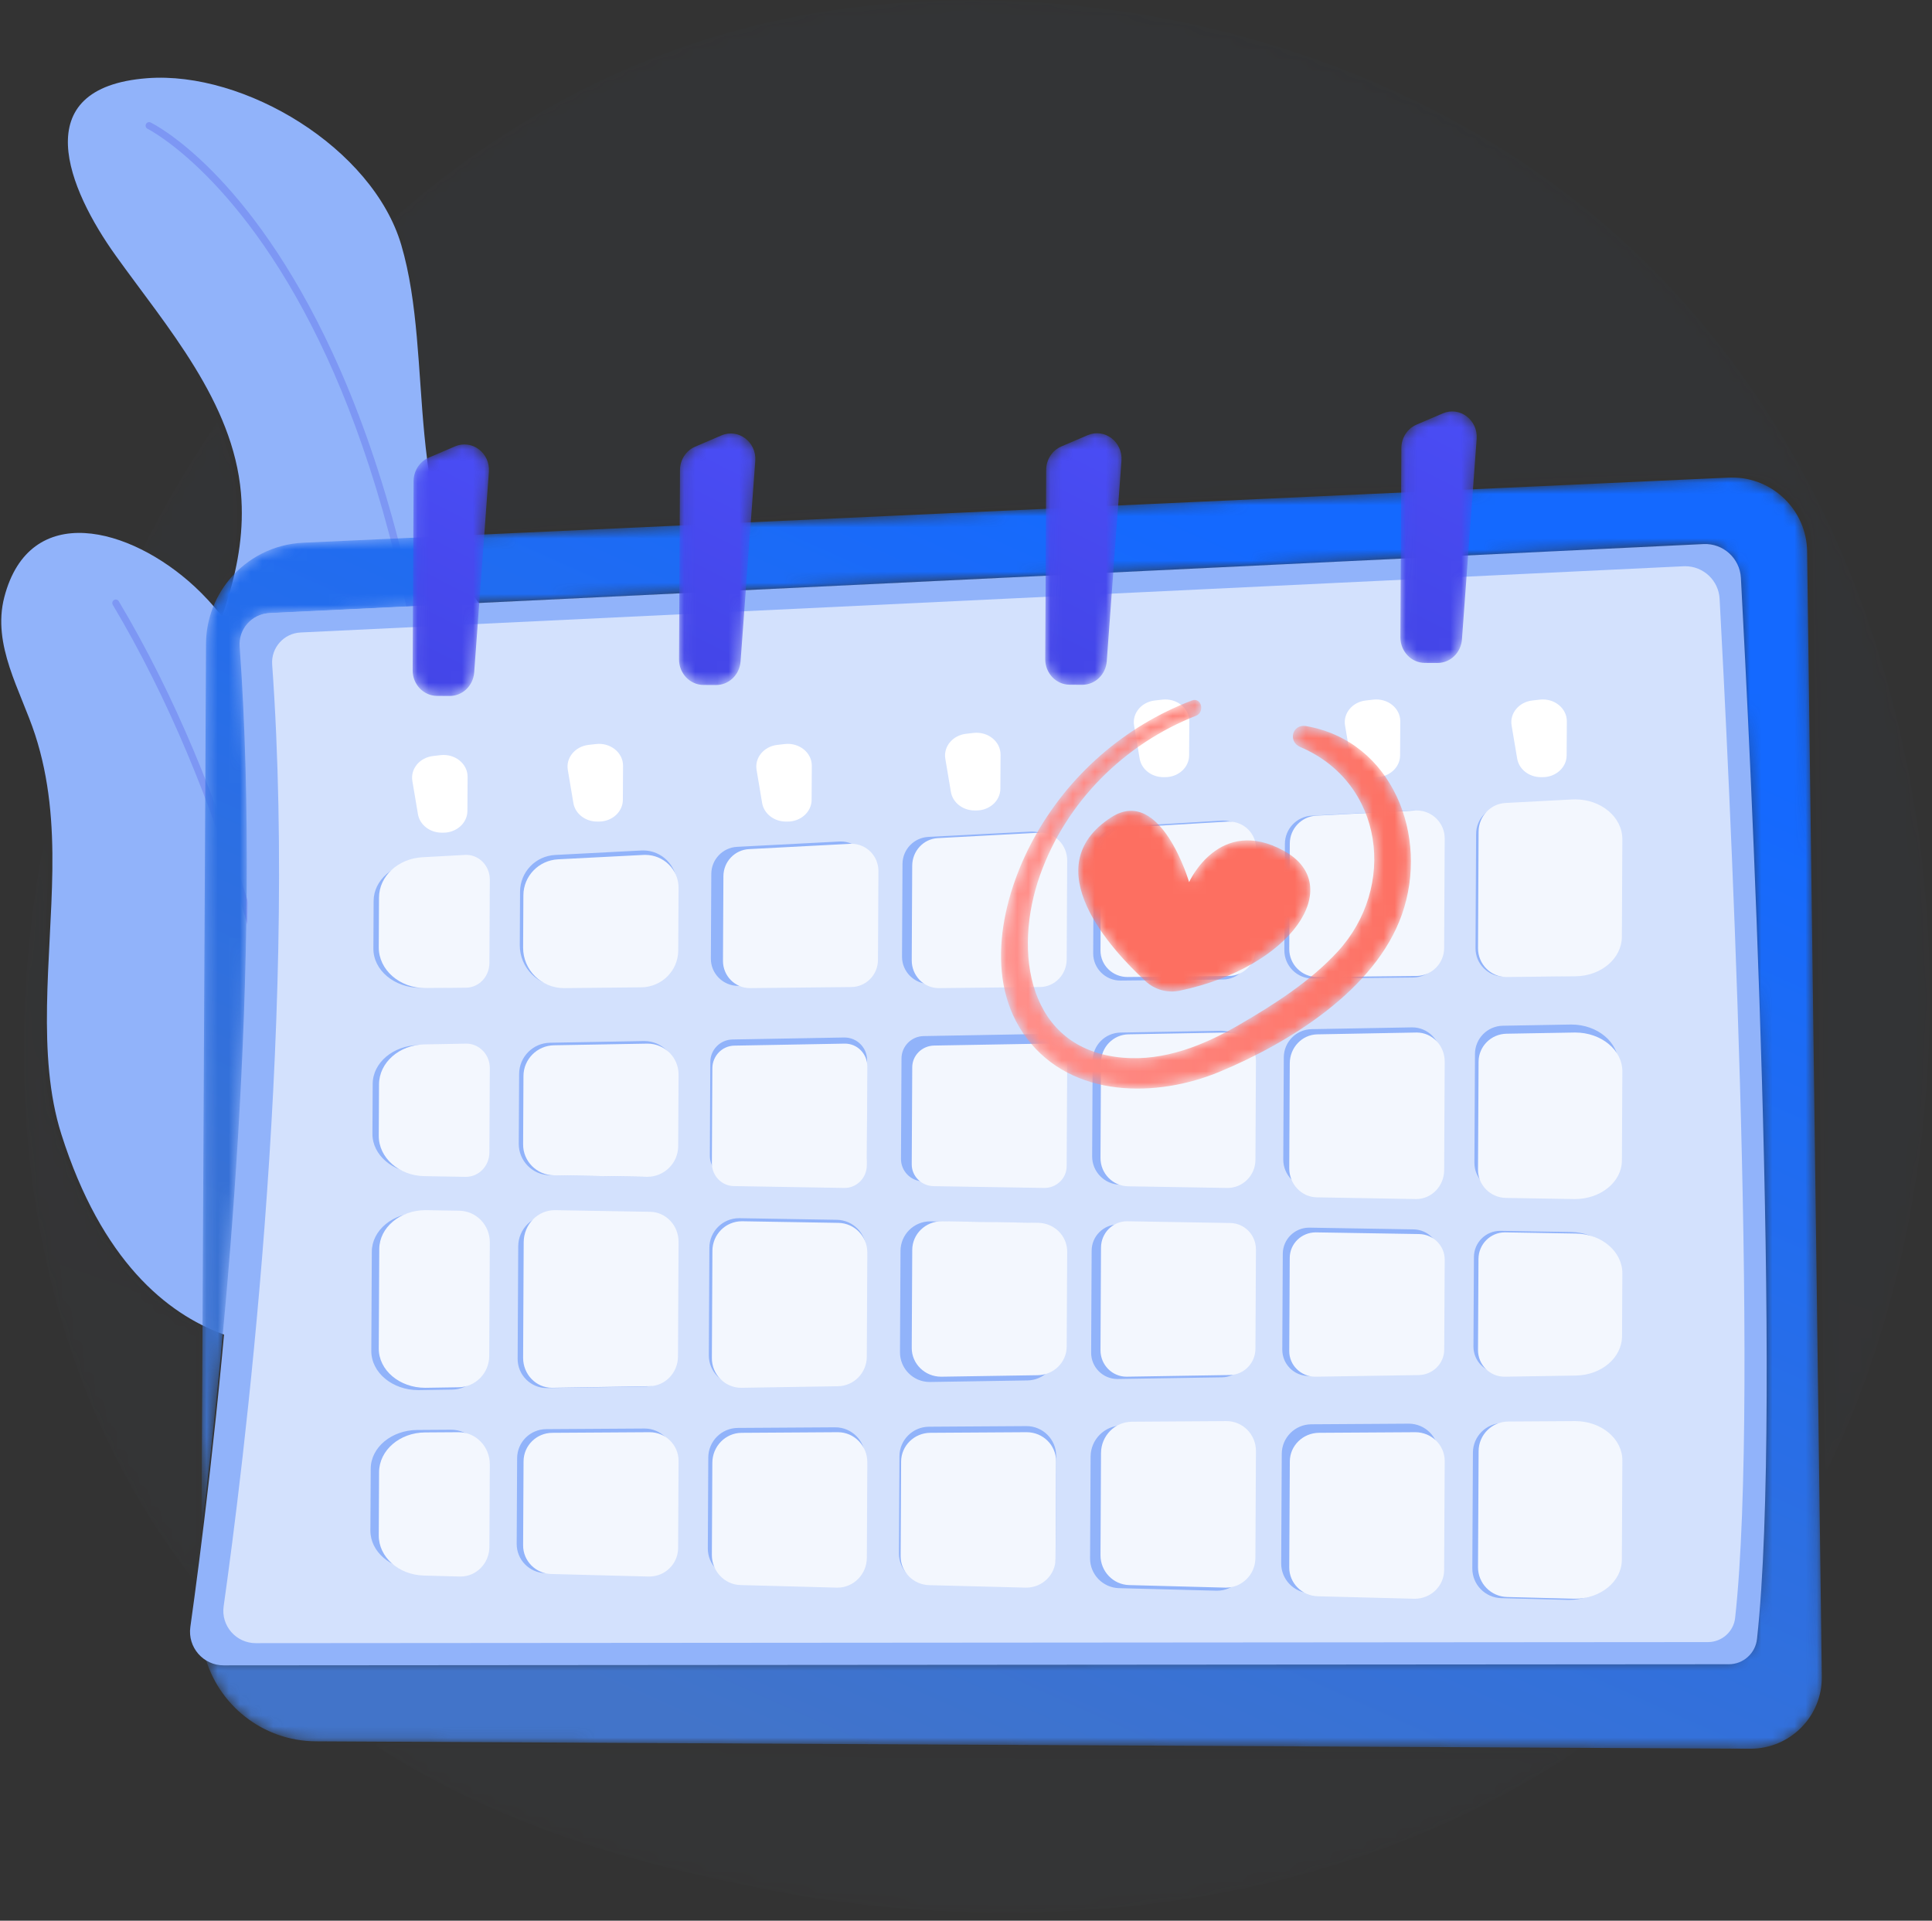 <?xml version="1.0" encoding="UTF-8"?>
<svg width="174px" height="173px" viewBox="0 0 174 173" version="1.1" xmlns="http://www.w3.org/2000/svg" xmlns:xlink="http://www.w3.org/1999/xlink">
    <rect x="0" y="0" width="174" height="173" fill="#333333" stroke="none"/>
    <title>ic_date</title>
    <defs>
        <path d="M88.422,172.274 C78.011,172.274 70.059,170.82 66.886,170.177 C58.52,168.48 44.476,165.632 31.253,156.939 L140.189,157.498 C122.391,169.422 102.999,172.274 88.422,172.274 M15.51,142.548 C0.533,123.564 -2.742,97.958 2.132,74.389 C2.211,75.715 2.231,77.051 2.212,78.396 C2.102,86.279 0.773,95.027 3.019,102.112 C6.32,112.525 11.492,117.374 16.197,119.552 L16.102,137.933 C15.891,139.634 15.692,141.18 15.51,142.548 M162.223,132.868 L161.135,49.436 C161.087,45.715 158.047,42.751 154.359,42.751 C154.254,42.751 154.149,42.753 154.043,42.758 L37.204,48.097 C34.702,39.974 35.853,30.061 33.576,22.28 C33.368,21.568 33.101,20.869 32.781,20.183 C42.372,11.552 55.997,3.118 74.13,0.751 C77.808,0.271 81.588,0.028 85.417,0.028 C104.934,0.028 125.792,6.324 141.615,19.563 C175.334,47.776 178.398,100.415 162.223,132.868 M16.983,54.919 C16.355,54.173 15.695,53.473 15,52.829 C13.667,51.593 12.165,50.516 10.613,49.694 C12.077,46.744 13.676,43.898 15.402,41.18 C15.844,40.486 16.526,39.387 17.459,37.989 C18.364,40.137 18.996,42.377 19.2,44.74 C19.413,47.209 19.176,49.595 18.653,51.93 C17.921,52.804 17.35,53.815 16.983,54.919" id="path-1"></path>
        <linearGradient x1="72.173%" y1="-15.622%" x2="23.378%" y2="122.409%" id="linearGradient-3">
            <stop stop-color="#1469FF" offset="0%"></stop>
            <stop stop-color="#BFD6FF" offset="100%"></stop>
        </linearGradient>
        <path d="M139.545,114.507 C139.533,114.507 139.522,114.507 139.511,114.507 L123.756,114.426 L15.137,113.868 L10.342,113.843 C5.526,113.819 1.491,110.532 0.325,106.091 C0.791,106.386 1.345,106.557 1.943,106.557 C1.944,106.557 1.945,106.557 1.945,106.557 L137.356,106.458 C138.655,106.456 139.748,105.482 139.89,104.193 C142.224,82.998 139.223,23.528 138.441,9.087 C138.349,7.374 136.93,6.047 135.231,6.047 C135.179,6.047 135.126,6.048 135.074,6.051 L6.124,12.231 C4.554,12.306 3.359,13.659 3.471,15.224 C5.527,43.904 2.18,77.57 0.03,94.917 L0.442,14.986 C0.447,13.994 0.61,13.038 0.908,12.143 C1.274,11.043 1.844,10.034 2.573,9.162 C4.168,7.256 6.527,6.006 9.193,5.883 L16.239,5.561 L16.912,5.531 L21.071,5.34 L137.569,0.017 C137.675,0.012 137.78,0.01 137.884,0.01 C141.562,0.01 144.593,2.965 144.641,6.676 L145.963,108.013 C146.01,111.587 143.12,114.507 139.545,114.507" id="path-4"></path>
        <linearGradient x1="72.322%" y1="9.605%" x2="23.199%" y2="94.573%" id="linearGradient-6">
            <stop stop-color="#1469FF" offset="0%"></stop>
            <stop stop-color="#4274C9" offset="100%"></stop>
        </linearGradient>
        <path d="M3.375,22.688 L2.252,22.681 C1.031,22.675 0.046,21.642 0.051,20.374 L0.136,3.328 C0.141,2.402 0.68,1.571 1.504,1.218 L3.868,0.206 C5.392,-0.446 7.043,0.797 6.917,2.502 L5.593,20.566 C5.505,21.768 4.537,22.694 3.375,22.688" id="path-7"></path>
        <linearGradient x1="68.784%" y1="-76.278%" x2="34.581%" y2="147.836%" id="linearGradient-9">
            <stop stop-color="#4F52FF" offset="0%"></stop>
            <stop stop-color="#4042E1" offset="100%"></stop>
        </linearGradient>
        <path d="M3.367,22.701 L2.244,22.694 C1.022,22.688 0.037,21.655 0.043,20.387 L0.128,3.341 C0.133,2.415 0.671,1.584 1.496,1.231 L3.859,0.219 C5.383,-0.433 7.034,0.81 6.909,2.515 L5.584,20.579 C5.496,21.78 4.528,22.707 3.367,22.701" id="path-10"></path>
        <linearGradient x1="68.783%" y1="-76.277%" x2="34.581%" y2="147.835%" id="linearGradient-12">
            <stop stop-color="#4F52FF" offset="0%"></stop>
            <stop stop-color="#4042E1" offset="100%"></stop>
        </linearGradient>
        <path d="M3.348,22.68 L2.224,22.674 C1.002,22.668 0.017,21.635 0.024,20.367 L0.108,3.321 C0.112,2.396 0.652,1.563 1.477,1.211 L3.84,0.199 C5.363,-0.453 7.014,0.79 6.889,2.495 L5.564,20.559 C5.477,21.76 4.508,22.686 3.348,22.68" id="path-13"></path>
        <linearGradient x1="68.783%" y1="-76.279%" x2="34.58%" y2="147.837%" id="linearGradient-15">
            <stop stop-color="#4F52FF" offset="0%"></stop>
            <stop stop-color="#4042E1" offset="100%"></stop>
        </linearGradient>
        <path d="M3.336,22.715 L2.213,22.709 C0.991,22.703 0.006,21.67 0.012,20.402 L0.096,3.356 C0.101,2.431 0.641,1.599 1.465,1.246 L3.829,0.234 C5.352,-0.418 7.003,0.825 6.878,2.53 L5.553,20.594 C5.465,21.795 4.497,22.721 3.336,22.715" id="path-16"></path>
        <linearGradient x1="68.783%" y1="-76.279%" x2="34.58%" y2="147.836%" id="linearGradient-18">
            <stop stop-color="#4F52FF" offset="0%"></stop>
            <stop stop-color="#4042E1" offset="100%"></stop>
        </linearGradient>
        <path d="M27.516,2.399 C26.274,2.185 25.849,3.797 26.992,4.284 C34.557,7.509 35.689,16.924 30.353,22.723 C27.885,25.405 24.588,27.508 21.462,29.322 C18.292,31.161 14.744,32.585 11.026,32.268 C2.41,31.532 1.1,22.684 3.563,15.8 C5.932,9.179 11.15,4.012 17.598,1.471 C18.431,1.143 18.084,-0.233 17.23,0.093 C11.179,2.402 6.069,6.846 2.95,12.604 C0.081,17.9 -1.572,25.332 2.376,30.537 C6.46,35.923 14.052,35.897 19.733,33.532 C25.983,30.929 33.741,26.164 36.138,19.393 C38.649,12.301 35.275,3.74 27.516,2.399" id="path-19"></path>
        <linearGradient x1="0.078%" y1="49.799%" x2="99.958%" y2="50.298%" id="linearGradient-21">
            <stop stop-color="#FF928E" offset="0%"></stop>
            <stop stop-color="#FD6F61" offset="100%"></stop>
        </linearGradient>
        <path d="M9.98,6.454 C9.98,6.454 12.685,0.403 18.55,3.654 C24.106,6.733 19.314,14.089 9.144,16.231 C8.041,16.464 6.895,16.147 6.067,15.386 C2.97,12.539 -3.944,5.083 2.969,0.616 C7.433,-2.268 9.98,6.454 9.98,6.454" id="path-22"></path>
        <linearGradient x1="209.042%" y1="-275.249%" x2="136.614%" y2="-130.454%" id="linearGradient-24">
            <stop stop-color="#FF928E" offset="0%"></stop>
            <stop stop-color="#FD6F61" offset="100%"></stop>
        </linearGradient>
        <path d="M4.901,0.867 C3.629,1.365 2.813,2.114 2.121,3.189 C1.741,3.78 1.063,5.42 0.075,5.476 C0.043,5.477 0.016,5.499 0.01,5.527 C0.004,5.556 0.02,5.585 0.049,5.597 C0.379,5.742 0.72,5.851 1.067,5.971 C1.098,5.982 1.117,6.011 1.112,6.041 C1.062,6.329 0.946,6.613 0.87,6.898 C0.863,6.921 0.871,6.944 0.89,6.96 C0.908,6.976 0.935,6.982 0.959,6.975 C2.168,6.636 2.348,5.531 2.795,4.611 C3.359,3.452 4.554,2.679 5.775,2.146 C6.51,1.824 7.27,1.553 8.014,1.249 C8.271,1.144 8.529,1.04 8.787,0.938 L8.6,0.084 C8.542,-0.178 5.179,0.758 4.901,0.867" id="path-25"></path>
        <path d="M3.655,2.165 C3.655,2.165 3.234,-0.553 2.163,0.159 C1.091,0.871 -1.345,4.458 1.05,4.986 C3.445,5.513 3.77,5.048 3.811,4.641 C3.852,4.234 4.322,2.984 3.655,2.165" id="path-27"></path>
        <path d="M0.046,6.732 C0.046,6.732 4.715,12.786 8.588,10.946 C12.463,9.106 15.323,4.477 15.323,4.477 L8.588,0.026 L0.046,6.732" id="path-29"></path>
        <path d="M0.931,2.109 C0.931,2.109 1.708,2.149 0.63,1.744 C-0.448,1.34 0.185,0.021 0.185,0.021 C0.185,0.021 0.572,0.182 2.728,1.221 C3.961,1.815 4.652,2.864 5.019,3.654 L15.81,16.48 L14.543,17.328 C12.877,18.445 10.586,17.896 9.639,16.155 L3.794,5.226 C-1.346,7.783 0.931,2.109 0.931,2.109" id="path-31"></path>
        <path d="M4.298,7.396 L4.298,0.022 L1.614,0.022 L1.614,7.428 C1.312,7.67 0.049,8.716 0.049,9.249 C0.049,9.788 0.049,23.327 0.049,26.244 C0.049,26.592 0.31,26.905 0.626,27.04 C1.169,27.271 2.085,27.583 2.928,27.583 C3.772,27.583 4.617,27.271 5.16,27.04 C5.476,26.905 5.64,26.592 5.64,26.244 L5.64,9.098 C5.64,9.098 5.62,8.291 4.298,7.396" id="path-33"></path>
        <path d="M3.102,0.044 L0.493,0.044 C0.252,0.044 0.057,0.239 0.057,0.479 L0.057,2.591 C0.057,2.831 0.252,3.026 0.493,3.026 L3.102,3.026 C3.342,3.026 3.537,2.831 3.537,2.591 L3.537,0.479 C3.537,0.239 3.342,0.044 3.102,0.044" id="path-35"></path>
        <path d="M4.059,0.061 C4.059,0.061 6.506,4.389 9.002,6.485 L3.844,9.362 C3.844,9.362 2.682,4.782 0.027,3.44 L4.059,0.061" id="path-37"></path>
        <path d="M39.323,29.762 C39.323,29.762 33.343,31.253 27.634,29.762 C27.634,29.762 19.646,18.776 16.556,15.787 C16.556,15.787 11.626,23.744 0.654,24.872 L0.042,23.473 C0.042,23.473 8.777,19.354 11.466,13.025 C14.155,6.696 15.235,3.996 17.682,2.345 C19.206,1.316 20.118,0.614 20.589,0.23 C20.847,0.02 21.204,-0.004 21.485,0.172 C24.081,1.79 36.298,10.35 39.323,29.762" id="path-39"></path>
        <path d="M0.314,5.683 C0.256,5.683 0.198,5.667 0.149,5.633 C0.03,5.55 0.007,5.397 0.098,5.289 C2.13,2.904 3.3,0.19 3.311,0.163 C3.366,0.037 3.522,-0.026 3.663,0.023 C3.803,0.071 3.873,0.212 3.819,0.338 C3.807,0.366 2.611,3.144 0.529,5.587 C0.476,5.65 0.396,5.683 0.314,5.683" id="path-41"></path>
        <path d="M9.848,1.05 L8.574,0.778 L4.707,0.062 C4.242,-0.024 3.753,0.042 3.348,0.245 L0.023,1.919 L9.206,1.907 L9.848,1.05" id="path-43"></path>
        <path d="M12.211,24.924 C12.211,24.924 18.651,16.71 20.837,13.844 C22.019,12.295 22.391,10.256 21.844,8.372 C20.846,4.932 19.071,1.369 18.91,0.814 C18.662,-0.036 13.68,-0 13.68,-0 C13.68,-0 3.879,6.506 0.027,17.527 L4.353,18.905 C4.353,18.905 6.911,14.513 9.44,11.721 C9.44,11.721 1.937,22.504 1.783,24.924 L12.211,24.924" id="path-45"></path>
        <path d="M5.591,2.325 C5.539,2.492 4.25,6.646 4.15,6.731 C4.049,6.818 1.323,6.96 0.04,6.108 L3.222,0.056 L5.591,2.325" id="path-47"></path>
        <path d="M6.133,0.45 C6.133,0.45 8.275,2.123 8.908,5.976 C9.54,9.829 7.826,11.046 6.203,10.825 C4.579,10.604 2.26,9.921 0.46,7.042 C-1.341,4.164 3.314,-1.612 6.133,0.45" id="path-49"></path>
        <path d="M5.174,8.982 C5.174,8.982 4.85,3.51 9.262,4.731 L10.085,5.755 C10.085,5.755 12.499,3.476 10.234,1.393 C7.969,-0.689 4.556,-0.508 2.391,2.73 C0.225,5.968 -0.662,8.299 0.715,10.551 C2.092,12.803 3.428,11.093 3.428,11.093 C3.428,11.093 2.872,9.2 3.536,8.467 C4.2,7.735 4.858,9.044 4.858,9.044 L5.174,8.982" id="path-51"></path>
        <path d="M1.891,2.524 C1.891,2.524 1.766,-0.602 0.524,0.141 C-0.717,0.885 0.76,3.076 1.36,3.833 L1.891,2.524" id="path-53"></path>
        <path d="M24.793,3.724 L21.454,0.605 L16.836,2.496 C16.836,2.496 12.239,3.186 9.608,2.496 C6.978,1.806 6.978,1.806 6.978,1.806 L1.032,0.012 L0.099,2.57 C-0.138,3.219 0.1,3.94 0.679,4.339 C1.193,4.693 1.797,5.083 2.181,5.245 C2.964,5.577 21.481,5.016 21.481,5.016 L24.793,3.724" id="path-55"></path>
        <path d="M4.584,0.061 C4.584,0.061 0.404,6.327 0.062,9.185 C-0.281,12.043 1.207,13.204 5.592,13.396 C9.976,13.587 22.462,14.261 22.462,14.261 L30.931,6.038 C30.931,6.038 17.366,1.521 15.472,0.78 C13.58,0.039 4.584,0.061 4.584,0.061" id="path-57"></path>
        <path d="M5.04,0.041 L0.057,0.041 C0.016,3.137 1.788,4.77 2.191,5.058 C2.241,5.094 2.3,5.201 2.361,5.201 L2.466,5.201 C2.521,5.201 2.575,5.097 2.621,5.068 C5.131,3.502 5.04,0.041 5.04,0.041" id="path-59"></path>
        <path d="M2.773,0.56 C2.686,0.68 0.013,9.973 0.013,9.973 L5.574,11.325 L9.469,2.878 C9.469,2.878 4.238,-1.435 2.773,0.56" id="path-61"></path>
        <path d="M0.041,3.219 C0.041,3.219 0.671,0.2 2.019,0.04 C3.368,-0.12 4.681,0.987 3.342,2.808 C1.676,5.073 0.041,3.219 0.041,3.219" id="path-63"></path>
        <path d="M0.064,1.073 C0.064,1.073 -0.216,0.035 0.971,0.029 C2.158,0.024 1.268,1.101 0.064,1.073" id="path-65"></path>
        <path d="M2.682,0.27 C2.682,0.27 -0.57,-0.554 0.091,0.698 C0.75,1.95 1.777,1.694 3.473,1.411 C5.169,1.129 2.682,0.27 2.682,0.27" id="path-67"></path>
        <path d="M2.525,1.527 C2.525,1.527 -2.235,7.926 1.413,11.376 C5.061,14.827 8.754,10.626 9.43,9.302 C10.106,7.977 11.519,-4.078 2.525,1.527" id="path-69"></path>
        <path d="M2.842,3.743 C2.84,3.745 -0.237,6.018 0.199,4.749 C0.634,3.479 1.917,3.264 1.917,3.264 C1.917,3.264 -1.039,2.945 0.425,2.127 C1.889,1.309 2.353,2.29 2.353,2.29 C2.353,2.29 3.4,-1.081 3.736,0.417 C4.072,1.915 3.339,2.101 3.339,2.101 C3.339,2.101 5.651,1.253 5.243,1.988 C4.835,2.724 3.798,2.854 3.798,2.854 C3.922,2.812 4.989,4.579 4.302,4.593 C4.047,4.598 3.625,4.06 3.533,3.848 C3.437,4.181 3.215,5.745 2.753,5.757 C2.018,5.776 2.494,4 2.842,3.743" id="path-71"></path>
        <path d="M0.212,0.156 C0.414,-0.019 0.72,0.004 0.894,0.206 C1.068,0.408 1.046,0.713 0.844,0.887 C0.642,1.062 0.337,1.039 0.163,0.837 C-0.012,0.635 0.011,0.33 0.212,0.156" id="path-73"></path>
        <path d="M2.049,2.811 C2.048,2.809 0.03,-0.441 1.26,0.096 C2.491,0.632 2.601,1.929 2.601,1.929 C2.601,1.929 3.159,-0.992 3.855,0.533 C4.551,2.059 3.536,2.442 3.536,2.442 C3.536,2.442 6.811,3.759 5.291,3.972 C3.771,4.185 3.645,3.44 3.645,3.44 C3.645,3.44 4.303,5.813 3.603,5.347 C2.903,4.881 2.857,3.836 2.857,3.836 C2.888,3.964 1.042,4.884 1.083,4.198 C1.098,3.943 1.67,3.566 1.887,3.491 C1.564,3.369 0.023,3.02 0.048,2.56 C0.089,1.825 1.821,2.444 2.049,2.811" id="path-75"></path>
        <path d="M0.895,0.222 C1.053,0.437 1.005,0.739 0.79,0.897 C0.574,1.054 0.272,1.008 0.115,0.792 C-0.043,0.577 0.005,0.274 0.22,0.117 C0.435,-0.041 0.738,0.006 0.895,0.222" id="path-77"></path>
        <path d="M1.802,2.789 C1.803,2.786 2.513,-0.978 3.089,0.245 C3.665,1.468 2.845,2.504 2.845,2.504 C2.845,2.504 5.316,0.71 4.789,2.309 C4.262,3.908 3.21,3.512 3.21,3.512 C3.21,3.512 4.822,6.684 3.498,5.824 C2.174,4.963 2.597,4.325 2.597,4.325 C2.597,4.325 1.448,6.527 1.233,5.712 C1.017,4.896 1.711,4.091 1.711,4.091 C1.647,4.207 -0.424,3.652 0.087,3.17 C0.277,2.991 0.981,3.095 1.202,3.186 C1.038,2.878 0.09,1.586 0.431,1.261 C0.975,0.743 1.882,2.363 1.802,2.789" id="path-79"></path>
        <path d="M1.01,0.536 C0.982,0.801 0.744,0.994 0.479,0.966 C0.213,0.939 0.021,0.702 0.048,0.436 C0.076,0.171 0.313,-0.022 0.579,0.006 C0.844,0.033 1.037,0.27 1.01,0.536" id="path-81"></path>
        <path d="M3.706,2.572 C3.707,2.574 5.849,5.743 4.599,5.255 C3.349,4.767 3.188,3.476 3.188,3.476 C3.188,3.476 2.745,6.416 1.99,4.919 C1.235,3.421 2.234,2.999 2.234,2.999 C2.234,2.999 -1.09,1.811 0.42,1.539 C1.931,1.266 2.086,2.007 2.086,2.007 C2.086,2.007 1.336,-0.339 2.054,0.099 C2.772,0.538 2.857,1.58 2.857,1.58 C2.821,1.454 4.631,0.461 4.616,1.149 C4.611,1.404 4.055,1.803 3.84,1.886 C4.168,1.996 5.722,2.284 5.715,2.745 C5.703,3.481 3.948,2.931 3.706,2.572" id="path-83"></path>
        <path d="M0.11,0.807 C-0.056,0.598 -0.021,0.294 0.188,0.128 C0.398,-0.038 0.701,-0.002 0.867,0.207 C1.033,0.416 0.997,0.72 0.788,0.886 C0.58,1.052 0.275,1.016 0.11,0.807" id="path-85"></path>
        <path d="M2.909,2.877 C2.906,2.877 -0.81,3.02 0.237,2.185 C1.284,1.351 2.431,1.922 2.431,1.922 C2.431,1.922 0.234,-0.093 1.858,0.066 C3.482,0.225 3.315,1.341 3.315,1.341 C3.315,1.341 6.007,-0.939 5.454,0.545 C4.9,2.03 4.21,1.758 4.21,1.758 C4.21,1.758 6.53,2.391 5.799,2.783 C5.067,3.175 4.164,2.676 4.164,2.676 C4.287,2.713 4.172,4.86 3.613,4.467 C3.405,4.321 3.363,3.61 3.406,3.374 C3.146,3.604 2.108,4.817 1.732,4.556 C1.13,4.14 2.488,2.893 2.909,2.877" id="path-87"></path>
        <path d="M0.432,0.014 C0.698,-0.015 0.937,0.175 0.966,0.441 C0.996,0.706 0.805,0.945 0.54,0.975 C0.275,1.004 0.036,0.813 0.006,0.548 C-0.024,0.283 0.167,0.044 0.432,0.014" id="path-89"></path>
        <path d="M0.452,0.009 C0.717,-0.021 0.956,0.17 0.986,0.435 C1.016,0.7 0.825,0.94 0.56,0.969 C0.295,0.999 0.055,0.808 0.025,0.543 C-0.004,0.278 0.187,0.039 0.452,0.009" id="path-91"></path>
        <path d="M2.883,2.876 C2.881,2.876 -0.836,3.019 0.211,2.184 C1.258,1.349 2.405,1.92 2.405,1.92 C2.405,1.92 0.209,-0.095 1.833,0.064 C3.457,0.224 3.29,1.339 3.29,1.339 C3.29,1.339 5.982,-0.941 5.428,0.544 C4.875,2.028 4.184,1.757 4.184,1.757 C4.184,1.757 6.505,2.39 5.773,2.781 C5.042,3.173 4.139,2.674 4.139,2.674 C4.262,2.712 4.147,4.858 3.588,4.465 C3.38,4.32 3.338,3.609 3.38,3.373 C3.121,3.602 2.082,4.816 1.706,4.555 C1.105,4.138 2.463,2.892 2.883,2.876" id="path-93"></path>
        <path d="M0.461,0.013 C0.727,-0.017 0.965,0.174 0.995,0.439 C1.025,0.704 0.834,0.944 0.569,0.974 C0.304,1.003 0.065,0.812 0.035,0.547 C0.005,0.282 0.196,0.043 0.461,0.013" id="path-95"></path>
        <path d="M3.088,1.74 C3.09,1.74 6.808,1.609 5.759,2.44 C4.709,3.272 3.564,2.698 3.564,2.698 C3.564,2.698 5.755,4.719 4.132,4.555 C2.508,4.391 2.678,3.276 2.678,3.276 C2.678,3.276 -0.02,5.548 0.538,4.065 C1.095,2.582 1.784,2.856 1.784,2.856 C1.784,2.856 -0.534,2.216 0.198,1.827 C0.931,1.437 1.832,1.938 1.832,1.938 C1.71,1.901 1.83,-0.245 2.388,0.149 C2.595,0.295 2.635,1.006 2.593,1.242 C2.853,1.013 3.894,-0.197 4.27,0.065 C4.869,0.484 3.509,1.726 3.088,1.74" id="path-97"></path>
        <path d="M0.547,0.992 C0.282,1.021 0.043,0.83 0.014,0.564 C-0.015,0.299 0.176,0.06 0.442,0.031 C0.707,0.002 0.946,0.194 0.975,0.459 C1.004,0.724 0.812,0.963 0.547,0.992" id="path-99"></path>
        <path d="M2.18,3.91 C2.18,3.906 1.58,-1.087 2.682,0.228 C3.784,1.542 3.246,3.154 3.246,3.154 C3.246,3.154 5.357,-0.04 5.359,2.167 C5.361,4.374 4.031,4.279 4.031,4.279 C4.031,4.279 7.021,7.643 5.213,7.069 C3.406,6.495 3.645,5.533 3.645,5.533 C3.645,5.533 3.171,8.734 2.626,7.793 C2.082,6.854 2.562,5.579 2.562,5.579 C2.532,5.748 -0.001,5.843 0.395,5.043 C0.542,4.747 1.372,4.607 1.654,4.637 C1.354,4.313 -0.19,3.055 0.072,2.518 C0.492,1.66 2.112,3.345 2.18,3.91" id="path-101"></path>
        <path d="M1.179,0.514 C1.245,0.835 1.039,1.149 0.718,1.215 C0.397,1.281 0.083,1.075 0.017,0.754 C-0.05,0.433 0.157,0.119 0.478,0.053 C0.799,-0.014 1.112,0.193 1.179,0.514" id="path-103"></path>
        <path d="M0.95,1.146 C0.671,1.318 0.306,1.232 0.134,0.953 C-0.039,0.674 0.048,0.308 0.327,0.136 C0.606,-0.037 0.972,0.05 1.144,0.329 C1.316,0.608 1.23,0.974 0.95,1.146" id="path-105"></path>
        <path d="M0.049,0.503 C0.099,0.179 0.402,-0.043 0.726,0.007 C1.05,0.057 1.272,0.361 1.222,0.684 C1.171,1.008 0.869,1.23 0.545,1.18 C0.221,1.13 -0.002,0.827 0.049,0.503" id="path-107"></path>
        <path d="M0.522,0.032 C0.789,0.034 1.003,0.253 1.001,0.52 C0.999,0.786 0.78,1.001 0.514,0.999 C0.247,0.996 0.032,0.778 0.035,0.511 C0.037,0.244 0.256,0.03 0.522,0.032" id="path-109"></path>
        <path d="M2.514,0.031 C1.752,0.047 1.755,1.37 0.99,1.578 C0.547,1.698 0.241,2.411 0.062,2.989 C0.002,3.183 0.02,3.397 0.111,3.575 C0.203,3.754 0.358,3.879 0.538,3.918 C1.169,4.055 2.063,4.207 2.366,4.051 C2.853,3.802 3.339,2.516 3.593,1.894 C3.847,1.271 4.514,0.908 4.828,0.565 C5.141,0.222 3.275,0.016 2.514,0.031" id="path-111"></path>
    </defs>
    <g id="Screens" stroke="none" stroke-width="1" fill="none" fill-rule="evenodd">
        <g id="Rent-5" transform="translate(-873, -144)">
            <g id="Group-7" transform="translate(240, 112)">
                <g id="Group" transform="translate(633.113, 32)">
                    <g id="Group-5" transform="translate(2, 0)">
                        <mask id="mask-2" fill="white">
                            <use xlink:href="#path-1"></use>
                        </mask>
                        <g id="Clip-4"></g>
                        <path d="M88.422,172.274 C78.011,172.274 70.059,170.82 66.886,170.177 C58.52,168.48 44.476,165.632 31.253,156.939 L140.189,157.498 C122.391,169.422 102.999,172.274 88.422,172.274 M15.51,142.548 C0.533,123.564 -2.742,97.958 2.132,74.389 C2.211,75.715 2.231,77.051 2.212,78.396 C2.102,86.279 0.773,95.027 3.019,102.112 C6.32,112.525 11.492,117.374 16.197,119.552 L16.102,137.933 C15.891,139.634 15.692,141.18 15.51,142.548 M162.223,132.868 L161.135,49.436 C161.087,45.715 158.047,42.751 154.359,42.751 C154.254,42.751 154.149,42.753 154.043,42.758 L37.204,48.097 C34.702,39.974 35.853,30.061 33.576,22.28 C33.368,21.568 33.101,20.869 32.781,20.183 C42.372,11.552 55.997,3.118 74.13,0.751 C77.808,0.271 81.588,0.028 85.417,0.028 C104.934,0.028 125.792,6.324 141.615,19.563 C175.334,47.776 178.398,100.415 162.223,132.868 M16.983,54.919 C16.355,54.173 15.695,53.473 15,52.829 C13.667,51.593 12.165,50.516 10.613,49.694 C12.077,46.744 13.676,43.898 15.402,41.18 C15.844,40.486 16.526,39.387 17.459,37.989 C18.364,40.137 18.996,42.377 19.2,44.74 C19.413,47.209 19.176,49.595 18.653,51.93 C17.921,52.804 17.35,53.815 16.983,54.919" id="Fill-3" fill="url(#linearGradient-3)" opacity="0.12" mask="url(#mask-2)"></path>
                    </g>
                    <path d="M20.439,53.814 C21.361,50.774 21.871,47.661 21.588,44.402 C20.874,36.192 14.916,29.457 10.301,23.011 C6.059,17.086 2.144,7.884 13.146,7.044 C21.912,6.376 33.447,13.33 36.024,22.054 C39.073,32.378 36,46.474 43.668,55.089 C54.394,67.142 60.108,63.108 63.699,85.707 C65.234,95.362 60.676,101.529 54.951,105.427 C45.917,111.578 33.969,111.52 24.999,105.276 C17.075,99.76 11.481,90.927 11.354,81.205 C11.225,71.387 17.677,62.922 20.439,53.814" id="Fill-6" fill="#91B3FA"></path>
                    <path d="M39.29,126 C39.28,126 39.27,126 39.261,125.999 C39.088,125.983 38.96,125.829 38.976,125.654 C43.455,75.429 36.194,47.086 29.314,32.154 C21.87,15.999 13.263,11.644 13.178,11.602 C13.021,11.526 12.956,11.336 13.032,11.179 C13.107,11.021 13.296,10.955 13.452,11.032 C13.81,11.206 22.308,15.487 29.849,31.807 C34.264,41.361 37.413,53.081 39.212,66.642 C41.457,83.576 41.589,103.45 39.603,125.711 C39.588,125.876 39.451,126 39.29,126" id="Fill-7" fill="#7D97F4"></path>
                    <path d="M5.411,102.155 C3.161,95.064 4.492,86.309 4.602,78.42 C4.66,74.248 4.348,70.166 3.049,66.177 C1.758,62.211 -0.852,58.111 0.276,53.78 C2.549,45.055 11.597,47.444 17.414,52.831 C24.163,59.083 27.539,70.499 31.09,79.141 C33.231,84.35 36.046,89.596 37.595,95.004 C40.16,103.963 39.09,110.63 35.385,115.601 C31.831,120.368 25.567,122.224 19.978,120.175 C14.929,118.323 9.041,113.594 5.411,102.155" id="Fill-8" fill="#91B3FA"></path>
                    <path d="M29.685,133 L29.682,133 C29.508,132.998 29.369,132.855 29.371,132.68 C29.372,132.568 29.464,121.257 27.132,106.029 C24.982,91.986 20.272,71.642 10.045,54.479 C9.955,54.329 10.004,54.135 10.153,54.045 C10.301,53.955 10.494,54.004 10.584,54.154 C20.866,71.408 25.597,91.842 27.755,105.945 C30.093,121.221 30,132.574 29.999,132.687 C29.997,132.861 29.857,133 29.685,133" id="Fill-9" fill="#7D97F4"></path>
                    <g id="Group-12" transform="translate(18, 43)">
                        <mask id="mask-5" fill="white">
                            <use xlink:href="#path-4"></use>
                        </mask>
                        <g id="Clip-11"></g>
                        <path d="M139.545,114.507 C139.533,114.507 139.522,114.507 139.511,114.507 L123.756,114.426 L15.137,113.868 L10.342,113.843 C5.526,113.819 1.491,110.532 0.325,106.091 C0.791,106.386 1.345,106.557 1.943,106.557 C1.944,106.557 1.945,106.557 1.945,106.557 L137.356,106.458 C138.655,106.456 139.748,105.482 139.89,104.193 C142.224,82.998 139.223,23.528 138.441,9.087 C138.349,7.374 136.93,6.047 135.231,6.047 C135.179,6.047 135.126,6.048 135.074,6.051 L6.124,12.231 C4.554,12.306 3.359,13.659 3.471,15.224 C5.527,43.904 2.18,77.57 0.03,94.917 L0.442,14.986 C0.447,13.994 0.61,13.038 0.908,12.143 C1.274,11.043 1.844,10.034 2.573,9.162 C4.168,7.256 6.527,6.006 9.193,5.883 L16.239,5.561 L16.912,5.531 L21.071,5.34 L137.569,0.017 C137.675,0.012 137.78,0.01 137.884,0.01 C141.562,0.01 144.593,2.965 144.641,6.676 L145.963,108.013 C146.01,111.587 143.12,114.507 139.545,114.507" id="Fill-10" fill="url(#linearGradient-6)" mask="url(#mask-5)"></path>
                    </g>
                    <path d="M20.032,150 C18.19,150.001 16.773,148.371 17.03,146.542 C18.733,134.419 24.023,92.728 21.559,58.222 C21.447,56.649 22.643,55.29 24.214,55.214 L153.305,49.004 C155.075,48.918 156.582,50.281 156.677,52.055 C157.459,66.566 160.463,126.325 158.127,147.624 C157.985,148.92 156.891,149.898 155.59,149.9 L20.032,150" id="Fill-13" fill="#91B3FA"></path>
                    <path d="M22.923,148 C21.147,148 19.781,146.435 20.029,144.68 C21.673,133.037 26.776,92.996 24.399,59.857 C24.29,58.346 25.444,57.041 26.961,56.968 L151.506,51.004 C151.556,51.001 151.607,51 151.657,51 C153.299,51 154.67,52.281 154.759,53.934 C155.513,67.87 158.411,125.264 156.158,145.718 C156.021,146.963 154.965,147.903 153.71,147.904 L22.925,148 C22.924,148 22.923,148 22.923,148 M141.223,128.139 C141.212,128.139 141.201,128.139 141.19,128.139 L135.204,128.177 C133.736,128.186 132.548,129.373 132.541,130.838 L132.487,141.26 C132.479,142.715 133.639,143.909 135.097,143.947 L141.059,144.103 C141.104,144.104 141.15,144.105 141.195,144.105 C143.511,144.105 145.405,142.55 145.415,140.613 L145.461,131.675 C145.471,129.724 143.567,128.139 141.223,128.139 M126.758,128.23 C126.752,128.23 126.747,128.23 126.741,128.231 L117.988,128.286 C116.52,128.296 115.332,129.482 115.325,130.947 L115.273,140.809 C115.266,142.264 116.426,143.458 117.884,143.497 L126.635,143.726 C126.659,143.726 126.683,143.726 126.707,143.726 C128.177,143.726 129.378,142.541 129.386,141.065 L129.439,130.919 C129.446,129.436 128.242,128.23 126.758,128.23 M109.542,128.34 C109.537,128.34 109.531,128.34 109.525,128.34 L100.919,128.395 C99.369,128.405 98.116,129.657 98.108,131.203 L98.061,140.358 C98.053,141.813 99.213,143.007 100.671,143.046 L109.422,143.275 C109.446,143.275 109.47,143.276 109.494,143.276 C110.964,143.276 112.165,142.09 112.173,140.614 L112.223,131.029 C112.23,129.545 111.027,128.34 109.542,128.34 M92.329,128.449 C92.323,128.449 92.317,128.449 92.312,128.449 L83.554,128.505 C82.087,128.514 80.901,129.7 80.893,131.164 L80.848,139.909 C80.84,141.363 81.999,142.557 83.455,142.595 L92.212,142.824 C92.235,142.825 92.26,142.825 92.283,142.825 C93.752,142.825 94.952,141.64 94.96,140.166 L95.007,131.136 C95.014,129.653 93.812,128.449 92.329,128.449 M75.113,128.559 C75.107,128.559 75.101,128.559 75.096,128.559 L66.338,128.614 C64.871,128.624 63.685,129.809 63.677,131.273 L63.635,139.459 C63.627,140.912 64.786,142.106 66.243,142.144 L74.999,142.373 C75.023,142.374 75.046,142.374 75.071,142.374 C76.539,142.374 77.739,141.189 77.747,139.715 L77.791,131.245 C77.798,129.763 76.596,128.559 75.113,128.559 M57.943,128.668 C57.938,128.668 57.932,128.668 57.926,128.668 L49.077,128.724 C47.635,128.733 46.469,129.898 46.461,131.337 L46.421,139.052 C46.414,140.481 47.553,141.654 48.985,141.691 L57.833,141.923 C57.856,141.924 57.88,141.925 57.903,141.925 C59.346,141.925 60.527,140.76 60.534,139.311 L60.575,131.308 C60.583,129.851 59.401,128.668 57.943,128.668 M40.526,128.778 C40.52,128.778 40.513,128.778 40.508,128.778 L37.464,128.798 C35.15,128.813 33.284,130.369 33.274,132.29 L33.245,137.852 C33.235,139.759 35.057,141.327 37.35,141.387 L40.619,141.472 C40.643,141.473 40.667,141.474 40.69,141.474 C42.133,141.474 43.313,140.309 43.32,138.86 L43.358,131.62 C43.366,130.052 42.094,128.778 40.526,128.778 M37.595,109.243 C35.275,109.243 33.385,110.8 33.374,112.736 L33.328,121.673 C33.318,123.626 35.225,125.209 37.565,125.209 C37.593,125.209 37.62,125.209 37.647,125.209 L40.619,125.162 C42.159,125.137 43.398,123.888 43.406,122.35 L43.458,112.135 C43.466,110.586 42.225,109.32 40.673,109.294 L37.681,109.244 C37.652,109.244 37.624,109.243 37.595,109.243 M49.391,109.439 C47.836,109.439 46.568,110.693 46.56,112.251 L46.507,122.386 C46.5,123.843 47.683,125.025 49.139,125.026 C49.153,125.026 49.167,125.025 49.182,125.025 L58.032,124.885 C59.464,124.862 60.614,123.701 60.621,122.272 L60.674,112.223 C60.681,110.784 59.527,109.607 58.085,109.583 L49.439,109.44 C49.424,109.439 49.407,109.439 49.391,109.439 M66.451,109.723 C64.981,109.723 63.782,110.909 63.774,112.381 L63.725,122.065 C63.717,123.548 64.921,124.751 66.401,124.751 C66.416,124.751 66.431,124.751 66.445,124.75 L75.203,124.611 C76.66,124.588 77.831,123.407 77.839,121.953 L77.887,112.554 C77.895,111.09 76.72,109.893 75.253,109.869 L66.497,109.723 C66.482,109.723 66.467,109.723 66.451,109.723 M83.665,110.008 C82.195,110.008 80.996,111.195 80.988,112.667 L80.941,121.79 C80.934,123.274 82.138,124.477 83.619,124.477 C83.633,124.477 83.647,124.477 83.662,124.477 L92.42,124.337 C93.877,124.314 95.048,123.133 95.055,121.678 L95.101,112.84 C95.108,111.376 93.934,110.179 92.467,110.155 L83.711,110.009 C83.696,110.009 83.68,110.008 83.665,110.008 M100.574,110.29 C99.272,110.29 98.21,111.34 98.203,112.644 L98.157,121.829 C98.15,123.143 99.216,124.208 100.527,124.208 C100.54,124.208 100.553,124.208 100.565,124.207 L109.936,124.058 C111.227,124.037 112.264,122.992 112.27,121.704 L112.316,112.824 C112.323,111.528 111.283,110.468 109.984,110.446 L100.615,110.29 C100.601,110.29 100.588,110.29 100.574,110.29 M117.788,110.576 C116.486,110.576 115.424,111.626 115.417,112.93 L115.373,121.555 C115.366,122.868 116.432,123.934 117.744,123.934 C117.756,123.934 117.77,123.934 117.783,123.934 L127.154,123.784 C128.444,123.764 129.48,122.717 129.487,121.43 L129.53,113.11 C129.537,111.814 128.497,110.753 127.198,110.732 L117.829,110.576 C117.815,110.576 117.801,110.576 117.788,110.576 M135.002,110.862 C133.7,110.862 132.638,111.912 132.632,113.217 L132.59,121.281 C132.583,122.594 133.649,123.659 134.961,123.659 C134.973,123.659 134.986,123.659 134.999,123.659 L141.379,123.558 C143.673,123.521 145.511,121.971 145.52,120.065 L145.549,114.503 C145.559,112.581 143.708,111.006 141.395,110.968 L135.042,110.862 C135.029,110.862 135.015,110.862 135.002,110.862 M141.409,92.281 C141.378,92.281 141.347,92.281 141.316,92.281 L135.233,92.389 C133.846,92.414 132.733,93.54 132.726,94.924 L132.675,104.717 C132.668,106.112 133.787,107.254 135.186,107.277 L141.297,107.379 C141.326,107.379 141.355,107.379 141.384,107.379 C143.703,107.379 145.594,105.822 145.604,103.886 L145.645,95.817 C145.656,93.863 143.748,92.281 141.409,92.281 M127.071,92.536 C127.055,92.536 127.04,92.536 127.025,92.536 L118.016,92.697 C116.629,92.722 115.516,93.846 115.508,95.231 L115.461,104.431 C115.454,105.826 116.573,106.968 117.972,106.991 L126.979,107.141 C126.993,107.141 127.008,107.141 127.022,107.141 C128.424,107.141 129.567,106.01 129.574,104.606 L129.623,95.096 C129.63,93.682 128.482,92.536 127.071,92.536 M109.854,92.842 C109.839,92.842 109.823,92.843 109.807,92.843 L100.799,93.004 C99.412,93.028 98.299,94.154 98.292,95.538 L98.248,104.145 C98.24,105.54 99.36,106.681 100.758,106.705 L109.764,106.854 C109.779,106.854 109.794,106.855 109.808,106.855 C111.209,106.855 112.353,105.725 112.36,104.321 L112.406,95.403 C112.413,93.989 111.266,92.842 109.854,92.842 M93.161,93.14 C93.149,93.14 93.137,93.14 93.124,93.14 L83.073,93.32 C81.969,93.339 81.083,94.235 81.078,95.336 L81.031,104.373 C81.025,105.483 81.916,106.392 83.028,106.41 L93.078,106.577 C93.09,106.578 93.101,106.578 93.113,106.578 C94.228,106.578 95.137,105.678 95.144,104.561 L95.192,95.178 C95.198,94.052 94.285,93.14 93.161,93.14 M75.945,93.448 C75.932,93.448 75.92,93.448 75.908,93.448 L65.855,93.627 C64.752,93.647 63.866,94.542 63.86,95.643 L63.817,104.087 C63.811,105.197 64.702,106.105 65.814,106.124 L75.865,106.291 C75.876,106.291 75.888,106.291 75.899,106.291 C77.014,106.291 77.924,105.392 77.93,104.275 L77.975,95.485 C77.981,94.36 77.067,93.448 75.945,93.448 M57.923,93.769 C57.905,93.769 57.888,93.769 57.871,93.769 L49.422,93.92 C47.883,93.947 46.648,95.196 46.64,96.732 L46.607,103.01 C46.6,104.559 47.841,105.825 49.393,105.851 L57.84,105.992 C57.856,105.992 57.872,105.992 57.888,105.992 C59.444,105.992 60.712,104.737 60.72,103.18 L60.754,96.61 C60.762,95.041 59.489,93.769 57.923,93.769 M41.399,94.063 C41.386,94.063 41.373,94.063 41.36,94.064 L37.584,94.131 C35.294,94.172 33.462,95.72 33.452,97.623 L33.429,102.12 C33.419,104.041 35.27,105.616 37.583,105.655 L41.324,105.717 C41.337,105.717 41.349,105.717 41.361,105.717 C42.537,105.717 43.496,104.769 43.503,103.59 L43.541,96.212 C43.547,95.025 42.584,94.063 41.399,94.063 M41.486,77.446 C41.448,77.446 41.411,77.447 41.373,77.448 L37.496,77.65 C35.277,77.765 33.547,79.288 33.537,81.136 L33.515,85.44 C33.505,87.391 35.41,88.976 37.752,88.976 C37.77,88.976 37.788,88.976 37.806,88.976 L41.469,88.938 C42.639,88.926 43.583,87.979 43.589,86.811 L43.626,79.595 C43.632,78.404 42.665,77.446 41.486,77.446 M57.813,76.599 C57.76,76.599 57.706,76.601 57.653,76.604 L49.882,77.007 C48.119,77.098 46.734,78.547 46.724,80.309 L46.699,85.114 C46.689,87.173 48.359,88.845 50.418,88.845 C50.431,88.845 50.444,88.845 50.457,88.845 L57.444,88.772 C59.303,88.753 60.802,87.249 60.811,85.394 L60.841,79.64 C60.85,77.956 59.481,76.599 57.813,76.599 M75.612,75.794 C75.569,75.794 75.526,75.795 75.482,75.797 L66.274,76.275 C64.975,76.342 63.955,77.41 63.948,78.708 L63.908,86.336 C63.902,87.695 65.004,88.797 66.362,88.798 C66.371,88.798 66.38,88.797 66.388,88.797 L75.594,88.702 C76.935,88.688 78.016,87.604 78.022,86.265 L78.064,78.255 C78.071,76.892 76.963,75.794 75.612,75.794 M92.832,74.9 C92.789,74.9 92.745,74.901 92.702,74.903 L83.495,75.381 C82.195,75.448 81.175,76.516 81.168,77.814 L81.125,86.157 C81.118,87.516 82.22,88.619 83.578,88.619 C83.587,88.619 83.596,88.619 83.604,88.619 L92.81,88.523 C94.151,88.509 95.232,87.424 95.238,86.087 L95.283,77.361 C95.291,75.998 94.182,74.9 92.832,74.9 M110.053,73.909 C110.003,73.909 109.953,73.911 109.902,73.914 L100.694,74.469 C99.403,74.547 98.395,75.611 98.388,76.901 L98.342,85.86 C98.335,87.218 99.437,88.321 100.795,88.321 C100.804,88.321 100.812,88.321 100.821,88.321 L110.027,88.225 C111.367,88.211 112.449,87.126 112.456,85.789 L112.504,76.371 C112.511,75.006 111.401,73.909 110.053,73.909 M127.173,72.999 C127.128,72.999 127.083,73 127.038,73.002 L118.028,73.47 C116.677,73.54 115.614,74.651 115.608,76.001 L115.558,85.581 C115.551,86.994 116.698,88.141 118.111,88.141 C118.12,88.141 118.129,88.141 118.138,88.141 L127.146,88.047 C128.54,88.033 129.665,86.904 129.672,85.513 L129.723,75.56 C129.731,74.141 128.578,72.999 127.173,72.999 M141.515,72.258 C141.426,72.258 141.337,72.26 141.246,72.265 L135.248,72.576 C133.896,72.647 132.835,73.757 132.828,75.108 L132.775,85.401 C132.767,86.815 133.914,87.962 135.327,87.962 C135.336,87.962 135.345,87.962 135.354,87.962 L141.535,87.898 C143.84,87.874 145.694,86.321 145.704,84.405 L145.749,75.794 C145.759,73.833 143.842,72.258 141.515,72.258" id="Fill-14" fill="#D3E1FD"></path>
                    <g id="Group-17" transform="translate(37, 40)">
                        <mask id="mask-8" fill="white">
                            <use xlink:href="#path-7"></use>
                        </mask>
                        <g id="Clip-16"></g>
                        <path d="M3.375,22.688 L2.252,22.681 C1.031,22.675 0.046,21.642 0.051,20.374 L0.136,3.328 C0.141,2.402 0.68,1.571 1.504,1.218 L3.868,0.206 C5.392,-0.446 7.043,0.797 6.917,2.502 L5.593,20.566 C5.505,21.768 4.537,22.694 3.375,22.688" id="Fill-15" fill="url(#linearGradient-9)" mask="url(#mask-8)"></path>
                    </g>
                    <g id="Group-20" transform="translate(61, 39)">
                        <mask id="mask-11" fill="white">
                            <use xlink:href="#path-10"></use>
                        </mask>
                        <g id="Clip-19"></g>
                        <path d="M3.367,22.701 L2.244,22.694 C1.022,22.688 0.037,21.655 0.043,20.387 L0.128,3.341 C0.133,2.415 0.671,1.584 1.496,1.231 L3.859,0.219 C5.383,-0.433 7.034,0.81 6.909,2.515 L5.584,20.579 C5.496,21.78 4.528,22.707 3.367,22.701" id="Fill-18" fill="url(#linearGradient-12)" mask="url(#mask-11)"></path>
                    </g>
                    <g id="Group-23" transform="translate(94, 39)">
                        <mask id="mask-14" fill="white">
                            <use xlink:href="#path-13"></use>
                        </mask>
                        <g id="Clip-22"></g>
                        <path d="M3.348,22.68 L2.224,22.674 C1.002,22.668 0.017,21.635 0.024,20.367 L0.108,3.321 C0.112,2.396 0.652,1.563 1.477,1.211 L3.84,0.199 C5.363,-0.453 7.014,0.79 6.889,2.495 L5.564,20.559 C5.477,21.76 4.508,22.686 3.348,22.68" id="Fill-21" fill="url(#linearGradient-15)" mask="url(#mask-14)"></path>
                    </g>
                    <g id="Group-26" transform="translate(126, 37)">
                        <mask id="mask-17" fill="white">
                            <use xlink:href="#path-16"></use>
                        </mask>
                        <g id="Clip-25"></g>
                        <path d="M3.336,22.715 L2.213,22.709 C0.991,22.703 0.006,21.67 0.012,20.402 L0.096,3.356 C0.101,2.431 0.641,1.599 1.465,1.246 L3.829,0.234 C5.352,-0.418 7.003,0.825 6.878,2.53 L5.553,20.594 C5.465,21.795 4.497,22.721 3.336,22.715" id="Fill-24" fill="url(#linearGradient-18)" mask="url(#mask-17)"></path>
                    </g>
                    <path d="M101.425,88 C100.083,88 98.993,86.929 99,85.609 L99.046,76.906 C99.052,75.653 100.05,74.619 101.325,74.544 L110.428,74.004 C110.478,74.001 110.527,74 110.577,74 C111.91,74 113.007,75.065 113,76.391 L112.952,85.54 C112.945,86.84 111.876,87.894 110.551,87.907 L101.451,88 C101.442,88 101.434,88 101.425,88" id="Fill-27" fill="#F3F7FE"></path>
                    <path d="M67.427,89 C66.083,88.999 64.993,87.897 65,86.539 L65.039,78.914 C65.046,77.616 66.055,76.549 67.34,76.481 L76.447,76.003 C76.49,76.001 76.533,76 76.576,76 C77.911,76 79.007,77.098 79,78.461 L78.959,86.468 C78.952,87.806 77.883,88.89 76.558,88.904 L67.453,88.999 C67.444,88.999 67.435,89 67.427,89" id="Fill-28" fill="#F3F7FE"></path>
                    <path d="M75.31,143 C75.286,143 75.262,143 75.239,142.999 L66.579,142.767 C65.139,142.728 63.993,141.519 64,140.046 L64.042,131.751 C64.049,130.267 65.223,129.066 66.673,129.056 L75.335,129 C75.34,129 75.346,129 75.352,129 C76.819,129 78.007,130.22 78,131.722 L77.957,140.306 C77.949,141.8 76.762,143 75.31,143" id="Fill-29" fill="#F3F7FE"></path>
                    <path d="M58.357,142 C58.334,142 58.31,141.999 58.287,141.999 L49.536,141.771 C48.12,141.735 46.993,140.585 47,139.183 L47.04,131.618 C47.047,130.207 48.201,129.064 49.627,129.055 L58.38,129 C58.385,129 58.391,129 58.397,129 C59.838,129 61.007,130.16 61,131.589 L60.959,139.437 C60.952,140.858 59.784,142 58.357,142" id="Fill-30" fill="#F3F7FE"></path>
                    <path d="M58.164,106 C58.148,106 58.132,105.999 58.116,105.999 L49.757,105.861 C48.222,105.836 46.993,104.593 47,103.073 L47.032,96.909 C47.04,95.401 48.263,94.175 49.785,94.149 L58.147,94.001 C58.164,94.001 58.181,94 58.198,94 C59.748,94 61.008,95.249 61,96.79 L60.966,103.239 C60.959,104.768 59.703,106 58.164,106" id="Fill-31" fill="#F3F7FE"></path>
                    <path d="M49.601,125 C48.162,124.999 46.993,123.786 47,122.29 L47.052,111.886 C47.06,110.287 48.314,109 49.85,109 C49.866,109 49.882,109 49.897,109.001 L58.442,109.148 C59.866,109.172 61.007,110.381 61,111.858 L60.948,122.173 C60.941,123.64 59.804,124.831 58.389,124.855 L49.643,124.999 C49.629,124.999 49.615,125 49.601,125" id="Fill-32" fill="#F3F7FE"></path>
                    <path d="M84.426,89 C83.083,89 81.993,87.874 82,86.488 L82.043,77.974 C82.049,76.649 83.058,75.56 84.343,75.491 L93.448,75.004 C93.49,75.001 93.534,75 93.576,75 C94.911,75 96.007,76.12 96,77.512 L95.956,86.416 C95.949,87.781 94.88,88.888 93.555,88.902 L84.452,89 C84.443,89 84.434,89 84.426,89" id="Fill-33" fill="#F3F7FE"></path>
                    <path d="M66.646,125 C65.183,125 63.993,123.8 64,122.319 L64.049,112.653 C64.057,111.184 65.242,110 66.696,110 C66.711,110 66.726,110 66.74,110 L75.396,110.145 C76.846,110.17 78.007,111.365 78,112.826 L77.952,122.207 C77.945,123.658 76.787,124.837 75.347,124.86 L66.689,124.999 C66.675,125 66.661,125 66.646,125" id="Fill-34" fill="#F3F7FE"></path>
                    <path d="M93.945,107 C93.933,107 93.922,107 93.911,106.999 L83.975,106.838 C82.875,106.82 81.994,105.941 82,104.867 L82.046,96.125 C82.052,95.059 82.928,94.193 84.019,94.174 L93.956,94 C93.969,94 93.981,94 93.993,94 C95.103,94 96.006,94.882 96,95.971 L95.953,105.049 C95.946,106.13 95.047,107 93.945,107" id="Fill-35" fill="#F3F7FE"></path>
                    <path d="M110.431,107 C110.417,107 110.402,106.999 110.388,106.999 L101.482,106.85 C100.1,106.827 98.993,105.686 99,104.292 L99.044,95.693 C99.051,94.31 100.152,93.186 101.523,93.162 L110.431,93.001 C110.446,93.001 110.461,93 110.477,93 C111.872,93 113.007,94.145 113,95.559 L112.955,104.468 C112.948,105.871 111.817,107 110.431,107" id="Fill-36" fill="#F3F7FE"></path>
                    <path d="M75.947,107 C75.936,107 75.924,107 75.913,106.999 L65.975,106.831 C64.875,106.812 63.994,105.892 64,104.768 L64.043,96.222 C64.049,95.108 64.925,94.201 66.016,94.181 L75.956,94 C75.968,94 75.98,94 75.992,94 C77.102,94 78.006,94.923 78,96.062 L77.955,104.959 C77.949,106.09 77.05,107 75.947,107" id="Fill-37" fill="#F3F7FE"></path>
                    <path d="M84.647,124 C83.183,124 81.993,122.836 82,121.401 L82.046,112.573 C82.054,111.148 83.24,110 84.694,110 C84.708,110 84.724,110.001 84.739,110.001 L93.396,110.141 C94.847,110.165 96.007,111.324 96,112.74 L95.955,121.292 C95.948,122.7 94.79,123.842 93.35,123.865 L84.69,124 C84.676,124 84.662,124 84.647,124" id="Fill-38" fill="#F3F7FE"></path>
                    <path d="M101.344,124 C100.047,124 98.993,122.929 99,121.607 L99.046,112.368 C99.053,111.056 100.103,110 101.39,110 C101.404,110 101.417,110 101.43,110.001 L110.694,110.157 C111.979,110.179 113.007,111.245 113,112.549 L112.955,121.481 C112.948,122.777 111.923,123.829 110.647,123.849 L101.382,123.999 C101.369,124 101.356,124 101.344,124" id="Fill-39" fill="#F3F7FE"></path>
                    <path d="M50.681,89 C48.643,89 46.99,87.362 47,85.344 L47.025,80.635 C47.034,78.909 48.405,77.489 50.151,77.399 L57.843,77.004 C57.896,77.002 57.949,77 58.002,77 C59.653,77 61.009,78.329 61,79.98 L60.97,85.618 C60.961,87.436 59.477,88.91 57.637,88.929 L50.72,89 C50.707,89 50.694,89 50.681,89" id="Fill-40" fill="#F3F7FE"></path>
                    <path d="M41.362,142 C41.339,142 41.315,141.999 41.292,141.999 L38.059,141.911 C35.791,141.85 33.99,140.244 34,138.292 L34.028,132.596 C34.038,130.628 35.884,129.035 38.172,129.02 L41.182,129 C41.187,129 41.193,129 41.199,129 C42.75,129 44.008,130.304 44,131.909 L43.963,139.324 C43.956,140.807 42.789,142 41.362,142" id="Fill-41" fill="#F3F7FE"></path>
                    <path d="M141.725,144 C141.68,144 141.635,143.999 141.589,143.998 L135.615,143.842 C134.154,143.804 132.993,142.607 133,141.148 L133.054,130.705 C133.061,129.236 134.251,128.047 135.722,128.038 L141.72,128 C141.732,128 141.742,128 141.753,128 C144.102,128 146.01,129.588 146,131.544 L145.954,140.5 C145.944,142.442 144.046,144 141.725,144" id="Fill-42" fill="#F3F7FE"></path>
                    <path d="M38.182,125 C35.872,125 33.99,123.413 34,121.456 L34.045,112.5 C34.055,110.56 35.922,109 38.212,109 C38.24,109 38.269,109.001 38.297,109.001 L41.25,109.05 C42.782,109.077 44.008,110.346 44,111.898 L43.948,122.135 C43.94,123.676 42.717,124.928 41.197,124.952 L38.264,124.999 C38.237,125 38.209,125 38.182,125" id="Fill-43" fill="#F3F7FE"></path>
                    <path d="M41.845,106 C41.832,106 41.821,106 41.808,106 L38.108,105.936 C35.821,105.896 33.99,104.274 34,102.296 L34.023,97.665 C34.033,95.706 35.844,94.111 38.109,94.07 L41.843,94.001 C41.856,94 41.869,94 41.882,94 C43.054,94 44.006,94.99 44,96.213 L43.962,103.81 C43.956,105.023 43.007,106 41.845,106" id="Fill-44" fill="#F3F7FE"></path>
                    <path d="M135.557,88 C134.141,88 132.993,86.831 133,85.391 L133.053,74.903 C133.06,73.527 134.124,72.396 135.478,72.324 L141.489,72.007 C141.579,72.002 141.669,72 141.758,72 C144.089,72 146.01,73.605 146,75.603 L145.956,84.376 C145.946,86.328 144.088,87.91 141.778,87.935 L135.584,88 C135.576,88 135.566,88 135.557,88" id="Fill-45" fill="#F3F7FE"></path>
                    <path d="M92.307,143 C92.284,143 92.26,143 92.237,142.999 L83.578,142.776 C82.139,142.739 80.993,141.577 81,140.16 L81.044,131.643 C81.052,130.218 82.225,129.063 83.676,129.054 L92.335,129 C92.341,129 92.346,129 92.352,129 C93.819,129 95.007,130.172 95,131.616 L94.954,140.411 C94.946,141.846 93.759,143 92.307,143" id="Fill-46" fill="#F3F7FE"></path>
                    <path d="M141.729,108 C141.7,108 141.67,107.999 141.642,107.999 L135.516,107.898 C134.115,107.875 132.993,106.741 133,105.355 L133.051,95.626 C133.058,94.251 134.173,93.133 135.564,93.108 L141.661,93.001 C141.692,93 141.723,93 141.754,93 C144.099,93 146.011,94.572 146,96.513 L145.959,104.53 C145.949,106.453 144.054,108 141.729,108" id="Fill-47" fill="#F3F7FE"></path>
                    <path d="M135.378,124 C134.063,124 132.993,122.918 133,121.584 L133.042,113.392 C133.048,112.067 134.114,111 135.42,111 C135.433,111 135.447,111 135.46,111 L141.833,111.107 C144.153,111.147 146.01,112.747 146,114.699 L145.971,120.349 C145.961,122.285 144.118,123.86 141.817,123.897 L135.417,124 C135.404,124 135.391,124 135.378,124" id="Fill-48" fill="#F3F7FE"></path>
                    <path d="M118.345,124 C117.047,124 115.993,122.963 116,121.685 L116.044,113.292 C116.051,112.022 117.1,111 118.388,111 C118.401,111 118.415,111 118.428,111.001 L127.694,111.152 C128.978,111.173 130.007,112.205 130,113.467 L129.957,121.563 C129.951,122.816 128.925,123.835 127.65,123.855 L118.383,124 C118.37,124 118.357,124 118.345,124" id="Fill-49" fill="#F3F7FE"></path>
                    <path d="M127.301,144 C127.277,144 127.253,144 127.229,143.999 L118.58,143.778 C117.139,143.74 115.993,142.585 116,141.176 L116.051,131.63 C116.058,130.212 117.232,129.063 118.683,129.054 L127.334,129.001 C127.339,129 127.345,129 127.351,129 C128.818,129 130.007,130.167 130,131.603 L129.948,141.424 C129.94,142.853 128.753,144 127.301,144" id="Fill-50" fill="#F3F7FE"></path>
                    <path d="M38.191,89 C35.874,89 33.99,87.351 34,85.32 L34.022,80.84 C34.031,78.917 35.742,77.332 37.937,77.212 L41.772,77.003 C41.809,77.001 41.846,77 41.884,77 C43.049,77 44.006,77.997 44,79.236 L43.964,86.747 C43.957,87.962 43.024,88.948 41.867,88.961 L38.244,89 C38.227,89 38.209,89 38.191,89" id="Fill-51" fill="#F3F7FE"></path>
                    <path d="M110.303,143 C110.279,143 110.256,142.999 110.232,142.999 L101.58,142.769 C100.14,142.73 98.993,141.531 99,140.07 L99.047,130.876 C99.055,129.323 100.294,128.065 101.826,128.055 L110.333,128 C110.339,128 110.345,128 110.351,128 C111.818,128 113.007,129.21 113,130.7 L112.951,140.327 C112.943,141.809 111.756,143 110.303,143" id="Fill-52" fill="#F3F7FE"></path>
                    <path d="M118.523,88 C117.126,88 115.993,86.864 116,85.463 L116.049,75.974 C116.055,74.636 117.105,73.536 118.441,73.467 L127.346,73.003 C127.391,73.001 127.435,73 127.479,73 C128.868,73 130.007,74.131 130,75.537 L129.949,85.397 C129.943,86.775 128.831,87.893 127.453,87.907 L118.55,88 C118.54,88 118.532,88 118.523,88" id="Fill-53" fill="#F3F7FE"></path>
                    <path d="M127.429,108 C127.415,108 127.4,107.999 127.386,107.999 L118.482,107.845 C117.099,107.822 115.993,106.649 116,105.216 L116.047,95.768 C116.054,94.346 117.155,93.191 118.526,93.165 L127.431,93.001 C127.447,93 127.462,93 127.477,93 C128.872,93 130.007,94.177 130,95.63 L129.951,105.396 C129.945,106.838 128.814,108 127.429,108" id="Fill-54" fill="#F3F7FE"></path>
                    <path d="M37.025,70.342 L37.527,73.329 C37.688,74.286 38.59,74.994 39.654,74.999 L39.81,75 C41.003,75.006 41.977,74.129 41.983,73.043 L42,69.977 C42.007,68.789 40.863,67.867 39.567,68.016 L38.892,68.094 C37.685,68.233 36.841,69.248 37.025,70.342" id="Fill-55" fill="#FFFFFF"></path>
                    <path d="M51.025,69.342 L51.527,72.33 C51.688,73.286 52.59,73.994 53.653,73.999 L53.809,74 C55.003,74.006 55.977,73.13 55.983,72.043 L56,68.978 C56.007,67.789 54.863,66.867 53.566,67.016 L52.892,67.093 C51.685,67.232 50.841,68.248 51.025,69.342" id="Fill-56" fill="#FFFFFF"></path>
                    <path d="M68.025,69.342 L68.527,72.33 C68.688,73.286 69.59,73.994 70.654,73.999 L70.81,74 C72.003,74.006 72.976,73.13 72.983,72.043 L73,68.978 C73.007,67.789 71.863,66.867 70.567,67.016 L69.892,67.093 C68.685,67.232 67.841,68.248 68.025,69.342" id="Fill-57" fill="#FFFFFF"></path>
                    <path d="M85.025,68.342 L85.527,71.329 C85.688,72.286 86.59,72.994 87.654,72.999 L87.809,73 C89.003,73.006 89.976,72.13 89.982,71.043 L90,67.977 C90.007,66.789 88.862,65.867 87.567,66.016 L86.891,66.093 C85.685,66.232 84.841,67.248 85.025,68.342" id="Fill-58" fill="#FFFFFF"></path>
                    <path d="M102.025,65.342 L102.527,68.329 C102.688,69.286 103.59,69.994 104.654,69.999 L104.81,70 C106.003,70.006 106.976,69.13 106.982,68.043 L107,64.977 C107.007,63.789 105.863,62.867 104.567,63.016 L103.892,63.093 C102.685,63.232 101.841,64.249 102.025,65.342" id="Fill-59" fill="#FFFFFF"></path>
                    <path d="M121.025,65.342 L121.527,68.329 C121.688,69.286 122.59,69.994 123.654,69.999 L123.809,70 C125.004,70.006 125.977,69.129 125.983,68.043 L126,64.977 C126.007,63.789 124.863,62.867 123.567,63.016 L122.892,63.093 C121.685,63.232 120.841,64.248 121.025,65.342" id="Fill-60" fill="#FFFFFF"></path>
                    <path d="M136.025,65.342 L136.527,68.329 C136.687,69.286 137.59,69.994 138.654,69.999 L138.809,70 C140.003,70.006 140.976,69.13 140.982,68.043 L141,64.977 C141.007,63.789 139.862,62.867 138.567,63.016 L137.891,63.093 C136.685,63.232 135.841,64.248 136.025,65.342" id="Fill-61" fill="#FFFFFF"></path>
                    <g id="Group-64" transform="translate(90, 63)">
                        <mask id="mask-20" fill="white">
                            <use xlink:href="#path-19"></use>
                        </mask>
                        <g id="Clip-63"></g>
                        <path d="M27.516,2.399 C26.274,2.185 25.849,3.797 26.992,4.284 C34.557,7.509 35.689,16.924 30.353,22.723 C27.885,25.405 24.588,27.508 21.462,29.322 C18.292,31.161 14.744,32.585 11.026,32.268 C2.41,31.532 1.1,22.684 3.563,15.8 C5.932,9.179 11.15,4.012 17.598,1.471 C18.431,1.143 18.084,-0.233 17.23,0.093 C11.179,2.402 6.069,6.846 2.95,12.604 C0.081,17.9 -1.572,25.332 2.376,30.537 C6.46,35.923 14.052,35.897 19.733,33.532 C25.983,30.929 33.741,26.164 36.138,19.393 C38.649,12.301 35.275,3.74 27.516,2.399" id="Fill-62" fill="url(#linearGradient-21)" mask="url(#mask-20)"></path>
                    </g>
                    <g id="Group-67" transform="translate(97, 73)">
                        <mask id="mask-23" fill="white">
                            <use xlink:href="#path-22"></use>
                        </mask>
                        <g id="Clip-66"></g>
                        <path d="M9.98,6.454 C9.98,6.454 12.685,0.403 18.55,3.654 C24.106,6.733 19.314,14.089 9.144,16.231 C8.041,16.464 6.895,16.147 6.067,15.386 C2.97,12.539 -3.944,5.083 2.969,0.616 C7.433,-2.268 9.98,6.454 9.98,6.454" id="Fill-65" fill="url(#linearGradient-24)" mask="url(#mask-23)"></path>
                    </g>
                    <g id="Group-70" transform="translate(59, 102)">
                        <mask id="mask-26" fill="white">
                            <use xlink:href="#path-25"></use>
                        </mask>
                        <g id="Clip-69"></g>
                    </g>
                    <g id="Group-73" transform="translate(65, 97)">
                        <mask id="mask-28" fill="white">
                            <use xlink:href="#path-27"></use>
                        </mask>
                        <g id="Clip-72"></g>
                    </g>
                    <g id="Group-76" transform="translate(133, 119)">
                        <mask id="mask-30" fill="white">
                            <use xlink:href="#path-29"></use>
                        </mask>
                        <g id="Clip-75"></g>
                    </g>
                    <g id="Group-79" transform="translate(123, 109)">
                        <mask id="mask-32" fill="white">
                            <use xlink:href="#path-31"></use>
                        </mask>
                        <g id="Clip-78"></g>
                    </g>
                    <g id="Group-82" transform="translate(105, 103)">
                        <mask id="mask-34" fill="white">
                            <use xlink:href="#path-33"></use>
                        </mask>
                        <g id="Clip-81"></g>
                    </g>
                    <g id="Group-88" transform="translate(106, 102)">
                        <mask id="mask-36" fill="white">
                            <use xlink:href="#path-35"></use>
                        </mask>
                        <g id="Clip-87"></g>
                    </g>
                    <g id="Group-131" transform="translate(138, 102)">
                        <mask id="mask-38" fill="white">
                            <use xlink:href="#path-37"></use>
                        </mask>
                        <g id="Clip-130"></g>
                    </g>
                    <g id="Group-134" transform="translate(125, 107)">
                        <mask id="mask-40" fill="white">
                            <use xlink:href="#path-39"></use>
                        </mask>
                        <g id="Clip-133"></g>
                    </g>
                    <g id="Group-137" transform="translate(141, 117)">
                        <mask id="mask-42" fill="white">
                            <use xlink:href="#path-41"></use>
                        </mask>
                        <g id="Clip-136"></g>
                    </g>
                    <g id="Group-140" transform="translate(116, 129)">
                        <mask id="mask-44" fill="white">
                            <use xlink:href="#path-43"></use>
                        </mask>
                        <g id="Clip-139"></g>
                    </g>
                    <g id="Group-147" transform="translate(56, 110)">
                        <mask id="mask-46" fill="white">
                            <use xlink:href="#path-45"></use>
                        </mask>
                        <g id="Clip-146"></g>
                    </g>
                    <g id="Group-150" transform="translate(70, 103)">
                        <mask id="mask-48" fill="white">
                            <use xlink:href="#path-47"></use>
                        </mask>
                        <g id="Clip-149"></g>
                    </g>
                    <g id="Group-153" transform="translate(71, 97)">
                        <mask id="mask-50" fill="white">
                            <use xlink:href="#path-49"></use>
                        </mask>
                        <g id="Clip-152"></g>
                    </g>
                    <g id="Group-156" transform="translate(69, 93)">
                        <mask id="mask-52" fill="white">
                            <use xlink:href="#path-51"></use>
                        </mask>
                        <g id="Clip-155"></g>
                    </g>
                    <g id="Group-159" transform="translate(71, 100)">
                        <mask id="mask-54" fill="white">
                            <use xlink:href="#path-53"></use>
                        </mask>
                        <g id="Clip-158"></g>
                    </g>
                    <g id="Group-162" transform="translate(55, 127)">
                        <mask id="mask-56" fill="white">
                            <use xlink:href="#path-55"></use>
                        </mask>
                        <g id="Clip-161"></g>
                    </g>
                    <g id="Group-177" transform="translate(53, 133)">
                        <mask id="mask-58" fill="white">
                            <use xlink:href="#path-57"></use>
                        </mask>
                        <g id="Clip-176"></g>
                    </g>
                    <g id="Group-182" transform="translate(90, 118)">
                        <mask id="mask-60" fill="white">
                            <use xlink:href="#path-59"></use>
                        </mask>
                        <g id="Clip-181"></g>
                    </g>
                    <g id="Group-188" transform="translate(135, 94)">
                        <mask id="mask-62" fill="white">
                            <use xlink:href="#path-61"></use>
                        </mask>
                        <g id="Clip-187"></g>
                    </g>
                    <g id="Group-194" transform="translate(142, 100)">
                        <mask id="mask-64" fill="white">
                            <use xlink:href="#path-63"></use>
                        </mask>
                        <g id="Clip-193"></g>
                    </g>
                    <g id="Group-202" transform="translate(71, 127)">
                        <mask id="mask-66" fill="white">
                            <use xlink:href="#path-65"></use>
                        </mask>
                        <g id="Clip-201"></g>
                    </g>
                    <g id="Group-205" transform="translate(64, 133)">
                        <mask id="mask-68" fill="white">
                            <use xlink:href="#path-67"></use>
                        </mask>
                        <g id="Clip-204"></g>
                    </g>
                    <g id="Group-211" transform="translate(78, 118)">
                        <mask id="mask-70" fill="white">
                            <use xlink:href="#path-69"></use>
                        </mask>
                        <g id="Clip-210"></g>
                    </g>
                    <g id="Group-218" transform="translate(83, 124)">
                        <mask id="mask-72" fill="white">
                            <use xlink:href="#path-71"></use>
                        </mask>
                        <g id="Clip-217"></g>
                    </g>
                    <g id="Group-221" transform="translate(86, 126)">
                        <mask id="mask-74" fill="white">
                            <use xlink:href="#path-73"></use>
                        </mask>
                        <g id="Clip-220"></g>
                    </g>
                    <g id="Group-224" transform="translate(77, 123)">
                        <mask id="mask-76" fill="white">
                            <use xlink:href="#path-75"></use>
                        </mask>
                        <g id="Clip-223"></g>
                    </g>
                    <g id="Group-227" transform="translate(79, 125)">
                        <mask id="mask-78" fill="white">
                            <use xlink:href="#path-77"></use>
                        </mask>
                        <g id="Clip-226"></g>
                    </g>
                    <g id="Group-230" transform="translate(78, 118)">
                        <mask id="mask-80" fill="white">
                            <use xlink:href="#path-79"></use>
                        </mask>
                        <g id="Clip-229"></g>
                    </g>
                    <g id="Group-233" transform="translate(80, 121)">
                        <mask id="mask-82" fill="white">
                            <use xlink:href="#path-81"></use>
                        </mask>
                        <g id="Clip-232"></g>
                    </g>
                    <g id="Group-236" transform="translate(84, 121)">
                        <mask id="mask-84" fill="white">
                            <use xlink:href="#path-83"></use>
                        </mask>
                        <g id="Clip-235"></g>
                    </g>
                    <g id="Group-239" transform="translate(86, 123)">
                        <mask id="mask-86" fill="white">
                            <use xlink:href="#path-85"></use>
                        </mask>
                        <g id="Clip-238"></g>
                    </g>
                    <g id="Group-242" transform="translate(79, 126)">
                        <mask id="mask-88" fill="white">
                            <use xlink:href="#path-87"></use>
                        </mask>
                        <g id="Clip-241"></g>
                    </g>
                    <g id="Group-245" transform="translate(82, 128)">
                        <mask id="mask-90" fill="white">
                            <use xlink:href="#path-89"></use>
                        </mask>
                        <g id="Clip-244"></g>
                    </g>
                    <g id="Group-251" transform="translate(84, 128)">
                        <mask id="mask-92" fill="white">
                            <use xlink:href="#path-91"></use>
                        </mask>
                        <g id="Clip-250"></g>
                    </g>
                    <g id="Group-254" transform="translate(81, 122)">
                        <mask id="mask-94" fill="white">
                            <use xlink:href="#path-93"></use>
                        </mask>
                        <g id="Clip-253"></g>
                    </g>
                    <g id="Group-257" transform="translate(83, 124)">
                        <mask id="mask-96" fill="white">
                            <use xlink:href="#path-95"></use>
                        </mask>
                        <g id="Clip-256"></g>
                    </g>
                    <g id="Group-260" transform="translate(82, 118)">
                        <mask id="mask-98" fill="white">
                            <use xlink:href="#path-97"></use>
                        </mask>
                        <g id="Clip-259"></g>
                    </g>
                    <g id="Group-263" transform="translate(84, 120)">
                        <mask id="mask-100" fill="white">
                            <use xlink:href="#path-99"></use>
                        </mask>
                        <g id="Clip-262"></g>
                    </g>
                    <g id="Group-266" transform="translate(78, 120)">
                        <mask id="mask-102" fill="white">
                            <use xlink:href="#path-101"></use>
                        </mask>
                        <g id="Clip-265"></g>
                    </g>
                    <g id="Group-269" transform="translate(81, 124)">
                        <mask id="mask-104" fill="white">
                            <use xlink:href="#path-103"></use>
                        </mask>
                        <g id="Clip-268"></g>
                    </g>
                    <g id="Group-275" transform="translate(82, 121)">
                        <mask id="mask-106" fill="white">
                            <use xlink:href="#path-105"></use>
                        </mask>
                        <g id="Clip-274"></g>
                    </g>
                    <g id="Group-281" transform="translate(85, 123)">
                        <mask id="mask-108" fill="white">
                            <use xlink:href="#path-107"></use>
                        </mask>
                        <g id="Clip-280"></g>
                    </g>
                    <g id="Group-287" transform="translate(82, 127)">
                        <mask id="mask-110" fill="white">
                            <use xlink:href="#path-109"></use>
                        </mask>
                        <g id="Clip-286"></g>
                    </g>
                    <g id="Group-290" transform="translate(68, 127)">
                        <mask id="mask-112" fill="white">
                            <use xlink:href="#path-111"></use>
                        </mask>
                        <g id="Clip-289"></g>
                    </g>
                </g>
            </g>
        </g>
    </g>
</svg>
